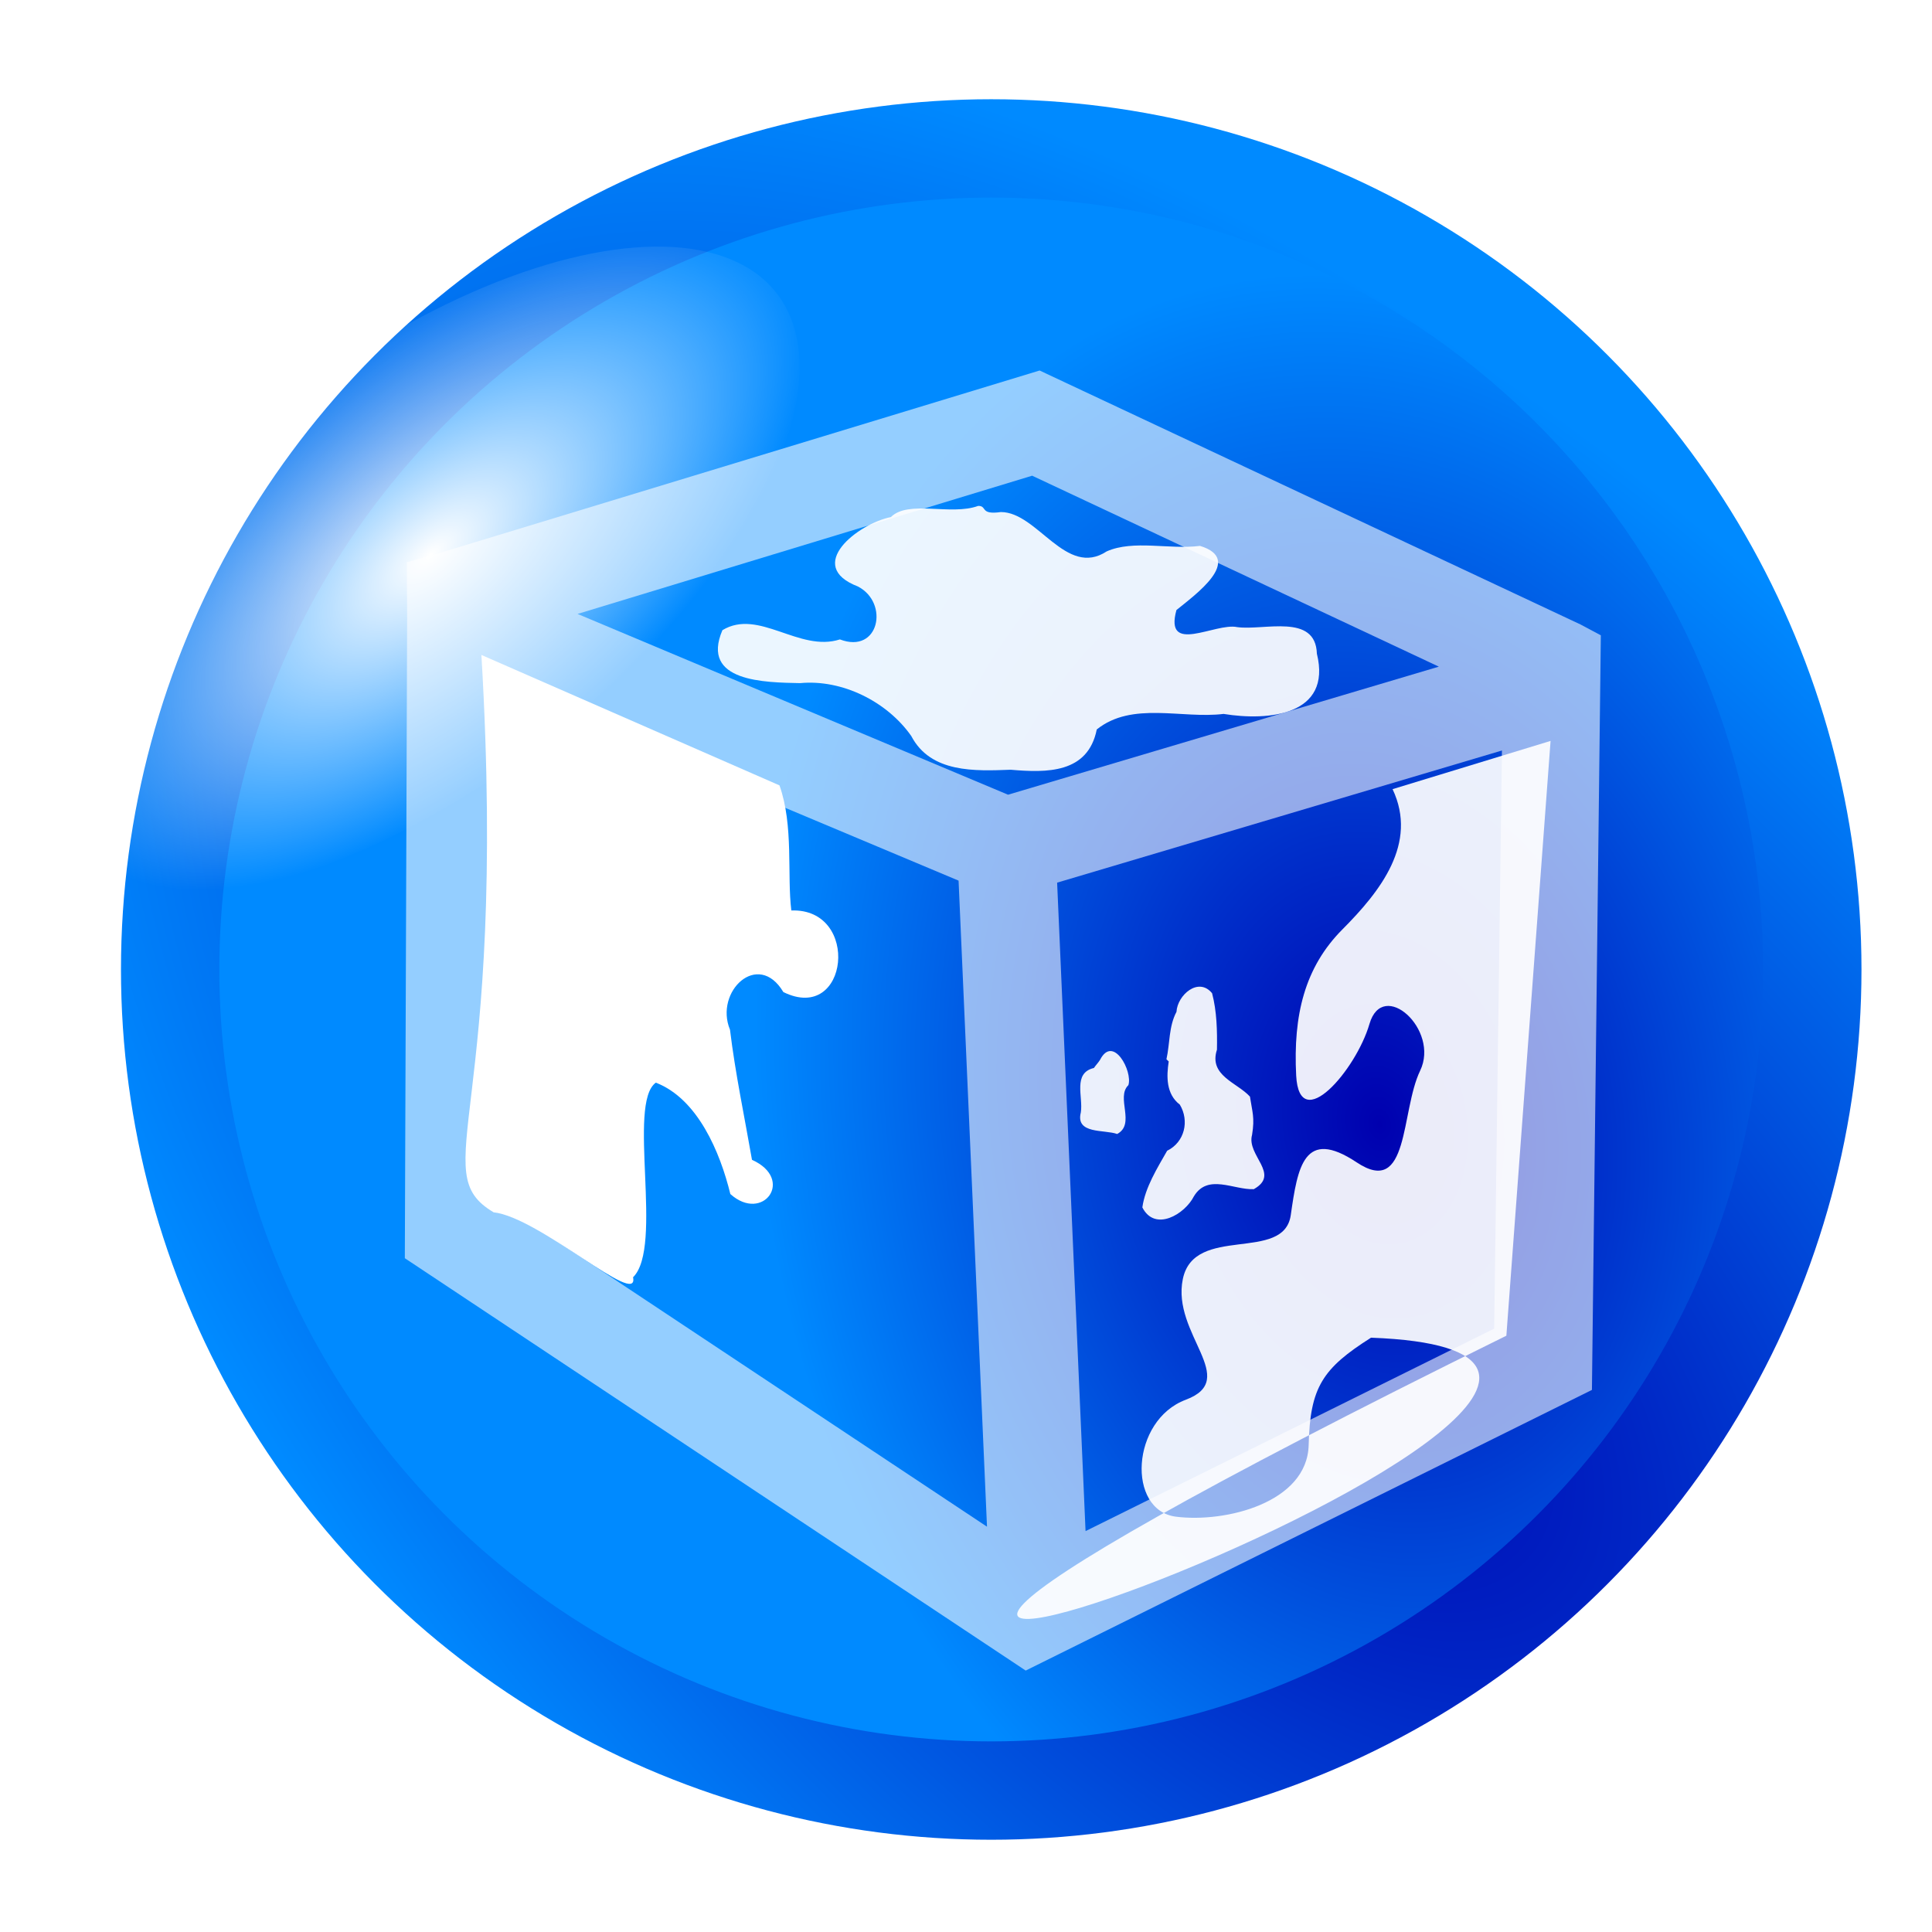 <?xml version="1.0" encoding="UTF-8" standalone="no"?>
<!-- Created with Inkscape (http://www.inkscape.org/) -->

<svg
   xmlns:dc="http://purl.org/dc/elements/1.1/"
   xmlns:cc="http://creativecommons.org/ns#"
   xmlns:rdf="http://www.w3.org/1999/02/22-rdf-syntax-ns#"
   xmlns:svg="http://www.w3.org/2000/svg"
   xmlns="http://www.w3.org/2000/svg"
   xmlns:xlink="http://www.w3.org/1999/xlink"
   xmlns:sodipodi="http://sodipodi.sourceforge.net/DTD/sodipodi-0.dtd"
   xmlns:inkscape="http://www.inkscape.org/namespaces/inkscape"
   width="39.286"
   height="39.286"
   viewBox="0 0 39.286 39.286"
   id="svg2"
   version="1.1"
   inkscape:version="0.91 r13725"
   sodipodi:docname="icon.svg"
   inkscape:export-filename="/home/twak/code/chordtextureatlas/src/org/twak/tweed/resources/icon128.png"
   inkscape:export-xdpi="293.23636"
   inkscape:export-ydpi="293.23636">
  <defs
     id="defs4">
    <linearGradient
       inkscape:collect="always"
       id="linearGradient4845">
      <stop
         style="stop-color:#ffffff;stop-opacity:1;"
         offset="0"
         id="stop4847" />
      <stop
         style="stop-color:#ffffff;stop-opacity:0;"
         offset="1"
         id="stop4849" />
    </linearGradient>
    <linearGradient
       inkscape:collect="always"
       id="linearGradient4177">
      <stop
         style="stop-color:#0000af;stop-opacity:1"
         offset="0"
         id="stop4179" />
      <stop
         style="stop-color:#008aff;stop-opacity:1"
         offset="1"
         id="stop4181" />
    </linearGradient>
    <inkscape:perspective
       sodipodi:type="inkscape:persp3d"
       inkscape:vp_x="21.249999 : 56.25 : 1"
       inkscape:vp_y="36.561635 : 72.389303 : 1"
       inkscape:vp_z="99.999997 : 50 : 1"
       inkscape:persp3d-origin="49.999998 : 33.333333 : 1"
       id="perspective4159" />
    <radialGradient
       inkscape:collect="always"
       xlink:href="#linearGradient4177"
       id="radialGradient4183"
       cx="44.859"
       cy="991.892"
       fx="44.859"
       fy="991.892"
       r="18.196"
       gradientUnits="userSpaceOnUse"
       gradientTransform="matrix(0.682,-0.111,0.154,0.945,-136.715,55.688)" />
    <filter
       inkscape:collect="always"
       style="color-interpolation-filters:sRGB"
       id="filter4831"
       x="-0.121"
       width="1.242"
       y="-0.074"
       height="1.147">
      <feGaussianBlur
         inkscape:collect="always"
         stdDeviation="0.548"
         id="feGaussianBlur4833" />
    </filter>
    <filter
       inkscape:collect="always"
       style="color-interpolation-filters:sRGB"
       id="filter4835"
       x="-0.173"
       width="1.347"
       y="-0.103"
       height="1.206">
      <feGaussianBlur
         inkscape:collect="always"
         stdDeviation="0.548"
         id="feGaussianBlur4837" />
    </filter>
    <filter
       inkscape:collect="always"
       style="color-interpolation-filters:sRGB"
       id="filter4839"
       x="-0.107"
       width="1.215"
       y="-0.244"
       height="1.488">
      <feGaussianBlur
         inkscape:collect="always"
         stdDeviation="0.548"
         id="feGaussianBlur4841" />
    </filter>
    <radialGradient
       inkscape:collect="always"
       xlink:href="#linearGradient4845"
       id="radialGradient4851"
       cx="36.54"
       cy="976.849"
       fx="36.54"
       fy="976.849"
       r="9.219"
       gradientTransform="matrix(0.999,-0.036,0.018,0.483,-629.925,318.429)"
       gradientUnits="userSpaceOnUse" />
    <radialGradient
       inkscape:collect="always"
       xlink:href="#linearGradient4177"
       id="radialGradient4861"
       cx="44.628"
       cy="991.946"
       fx="44.628"
       fy="991.946"
       r="17.696"
       gradientUnits="userSpaceOnUse"
       gradientTransform="matrix(0.706,-0.708,1.317,1.313,-1293.127,-278.69)" />
  </defs>
  <sodipodi:namedview
     id="base"
     pagecolor="#ffffff"
     bordercolor="#666666"
     borderopacity="1.0"
     inkscape:pageopacity="0.0"
     inkscape:pageshadow="2"
     inkscape:zoom="11.2"
     inkscape:cx="25.089795"
     inkscape:cy="24.902887"
     inkscape:document-units="px"
     inkscape:current-layer="layer1"
     showgrid="false"
     units="px"
     showguides="true"
     inkscape:guide-bbox="true"
     inkscape:window-width="1879"
     inkscape:window-height="1179"
     inkscape:window-x="41"
     inkscape:window-y="381"
     inkscape:window-maximized="1"
     fit-margin-top="0"
     fit-margin-left="0"
     fit-margin-right="0"
     fit-margin-bottom="0" />
  <g
     inkscape:label="Layer 1"
     inkscape:groupmode="layer"
     id="layer1"
     transform="translate(-18.579,-965.179)">
    <circle
       style="color:#000000;clip-rule:nonzero;display:inline;overflow:visible;visibility:visible;opacity:1;isolation:auto;mix-blend-mode:normal;color-interpolation:auto;color-interpolation-filters:linearRGB;solid-color:#000000;solid-opacity:1;fill:url(#radialGradient4183);fill-opacity:1;fill-rule:nonzero;stroke:url(#radialGradient4861);stroke-width:2;stroke-linecap:square;stroke-linejoin:miter;stroke-miterlimit:4;stroke-dasharray:none;stroke-dashoffset:0;stroke-opacity:1;color-rendering:auto;image-rendering:auto;shape-rendering:auto;text-rendering:optimizeLegibility;enable-background:accumulate"
       id="path4175"
       cx="38.735"
       cy="984.893"
       r="16.696" />
    <ellipse
       style="color:#000000;clip-rule:nonzero;display:inline;overflow:visible;visibility:visible;opacity:1;isolation:auto;mix-blend-mode:normal;color-interpolation:sRGB;color-interpolation-filters:linearRGB;solid-color:#000000;solid-opacity:1;fill:url(#radialGradient4851);fill-opacity:1;fill-rule:evenodd;stroke:none;stroke-width:2;stroke-linecap:butt;stroke-linejoin:miter;stroke-miterlimit:4;stroke-dasharray:none;stroke-dashoffset:0;stroke-opacity:0.582;filter:url(#filter4335);color-rendering:auto;image-rendering:auto;shape-rendering:auto;text-rendering:auto;enable-background:accumulate"
       id="path4843"
       cx="-576.242"
       cy="789.036"
       rx="9.219"
       ry="4.316"
       transform="matrix(0.791,-0.612,0.612,0.791,0,0)" />
    <path
       style="color:#000000;font-style:normal;font-variant:normal;font-weight:normal;font-stretch:normal;font-size:medium;line-height:normal;font-family:sans-serif;text-indent:0;text-align:start;text-decoration:none;text-decoration-line:none;text-decoration-style:solid;text-decoration-color:#000000;letter-spacing:normal;word-spacing:normal;text-transform:none;direction:ltr;block-progression:tb;writing-mode:lr-tb;baseline-shift:baseline;text-anchor:start;white-space:normal;clip-rule:nonzero;display:inline;overflow:visible;visibility:visible;opacity:1;isolation:auto;mix-blend-mode:normal;color-interpolation:sRGB;color-interpolation-filters:linearRGB;solid-color:#000000;solid-opacity:1;fill:#ffffff;fill-opacity:0.582;fill-rule:evenodd;stroke:none;stroke-width:2;stroke-linecap:butt;stroke-linejoin:miter;stroke-miterlimit:4;stroke-dasharray:none;stroke-dashoffset:0;stroke-opacity:1;color-rendering:auto;image-rendering:auto;shape-rendering:auto;text-rendering:auto;enable-background:accumulate"
       d="m 39.719,972.713 -12.285,3.736 -0.583,0.162 0.007,1.098 -0.047,13.055 12.625,8.385 11.514,-5.707 0.181,-15.344 -0.412,-0.22 z m -0.152,2.139 8.27,3.883 -8.76,2.604 -8.754,-3.676 z m -10.713,4.363 9.217,3.871 0.578,13.137 -9.834,-6.529 z m 20.266,1.225 -0.158,11.756 -8.309,4.117 -0.578,-13.186 z"
       id="path4185"
       inkscape:connector-curvature="0"
       sodipodi:nodetypes="ccccccccccccccccccccccccc" />
    <path
       id="path4207"
       style="color:#000000;clip-rule:nonzero;display:inline;overflow:visible;visibility:visible;opacity:1;isolation:auto;mix-blend-mode:normal;color-interpolation:sRGB;color-interpolation-filters:linearRGB;solid-color:#000000;solid-opacity:1;fill:#ffffff;fill-opacity:0.92;fill-rule:evenodd;stroke:none;stroke-width:1px;stroke-linecap:butt;stroke-linejoin:miter;stroke-miterlimit:4;stroke-dasharray:none;stroke-dashoffset:0;stroke-opacity:1;filter:url(#filter4831);color-rendering:auto;image-rendering:auto;shape-rendering:auto;text-rendering:auto;enable-background:accumulate"
       d="m 40.825,986.895 c -0.438,0.104 -0.217,0.586 -0.268,0.905 -0.113,0.446 0.477,0.344 0.739,0.438 0.381,-0.204 -0.033,-0.743 0.228,-0.993 0.091,-0.281 -0.309,-1.035 -0.576,-0.515 -0.036,0.058 -0.085,0.107 -0.124,0.164 z m 1.473,-0.178 c 0.072,-0.321 0.045,-0.664 0.204,-0.963 0.019,-0.342 0.448,-0.717 0.724,-0.378 0.096,0.364 0.106,0.763 0.099,1.148 -0.172,0.527 0.411,0.668 0.671,0.954 0.046,0.308 0.101,0.423 0.043,0.777 -0.118,0.42 0.587,0.796 0.035,1.105 -0.406,0.018 -0.934,-0.322 -1.217,0.144 -0.187,0.369 -0.794,0.729 -1.049,0.227 0.056,-0.405 0.305,-0.802 0.504,-1.152 0.357,-0.175 0.456,-0.608 0.258,-0.938 -0.28,-0.214 -0.273,-0.573 -0.226,-0.878 l -0.047,-0.046 -4.6e-5,0 z m 4.598,-5.491 c 0.523,1.104 -0.252,2.081 -1.02,2.852 -0.767,0.771 -1.003,1.744 -0.94,2.972 0.064,1.228 1.218,-0.113 1.49,-1.049 0.273,-0.936 1.432,0.116 1.031,0.949 -0.401,0.833 -0.215,2.58 -1.289,1.866 -1.074,-0.715 -1.202,0.095 -1.342,1.071 -0.14,0.976 -1.964,0.182 -2.195,1.301 -0.231,1.12 1.175,2.037 0.06,2.454 -1.115,0.417 -1.203,2.25 -0.199,2.378 1.004,0.128 2.67,-0.283 2.698,-1.459 0.028,-1.176 0.284,-1.557 1.268,-2.181 10.807,0.404 -23.064,12.69 2.752,-0.04 l 0.899,-12.095 z"
       inkscape:connector-curvature="0"
       sodipodi:nodetypes="ccccccccccccccccccccccssscssccsscccc" />
    <path
       style="color:#000000;clip-rule:nonzero;display:inline;overflow:visible;visibility:visible;opacity:1;isolation:auto;mix-blend-mode:normal;color-interpolation:sRGB;color-interpolation-filters:linearRGB;solid-color:#000000;solid-opacity:1;fill:#ffffff;fill-opacity:0.92;fill-rule:evenodd;stroke:none;stroke-width:1px;stroke-linecap:butt;stroke-linejoin:miter;stroke-miterlimit:4;stroke-dasharray:none;stroke-dashoffset:0;stroke-opacity:1;filter:url(#filter4839);color-rendering:auto;image-rendering:auto;shape-rendering:auto;text-rendering:auto;enable-background:accumulate"
       d="m 38.467,975.467 c -0.553,0.202 -1.417,-0.127 -1.772,0.226 -0.666,0.133 -1.769,0.99 -0.67,1.412 0.641,0.333 0.431,1.381 -0.367,1.076 -0.829,0.267 -1.65,-0.635 -2.389,-0.188 -0.453,1.057 0.873,1.062 1.58,1.077 0.855,-0.081 1.769,0.375 2.26,1.075 0.396,0.756 1.296,0.713 2.022,0.686 0.729,0.063 1.571,0.079 1.75,-0.819 0.721,-0.578 1.733,-0.211 2.579,-0.316 0.908,0.149 2.207,0.032 1.897,-1.225 -0.027,-0.828 -1.078,-0.465 -1.62,-0.54 -0.446,-0.095 -1.488,0.575 -1.236,-0.347 0.367,-0.301 1.39,-1.027 0.479,-1.305 -0.619,0.08 -1.352,-0.129 -1.897,0.112 -0.827,0.543 -1.404,-0.797 -2.15,-0.8 -0.44,0.062 -0.271,-0.129 -0.466,-0.125 z"
       id="path4339"
       inkscape:connector-curvature="0" />
    <path
       style="color:#000000;clip-rule:nonzero;display:inline;overflow:visible;visibility:visible;opacity:1;isolation:auto;mix-blend-mode:normal;color-interpolation:sRGB;color-interpolation-filters:linearRGB;solid-color:#000000;solid-opacity:1;fill:#ffffff;fill-opacity:1;fill-rule:evenodd;stroke:none;stroke-width:1px;stroke-linecap:butt;stroke-linejoin:miter;stroke-miterlimit:4;stroke-dasharray:none;stroke-dashoffset:0;stroke-opacity:1;filter:url(#filter4835);color-rendering:auto;image-rendering:auto;shape-rendering:auto;text-rendering:auto;enable-background:accumulate"
       d="m 28.612,989.83 c 0.931,0.097 2.969,1.965 2.84,1.321 0.627,-0.613 -0.126,-3.537 0.463,-3.957 0.853,0.329 1.308,1.417 1.515,2.265 0.662,0.594 1.319,-0.3 0.44,-0.696 -0.149,-0.859 -0.34,-1.761 -0.447,-2.645 -0.322,-0.778 0.573,-1.627 1.085,-0.766 1.332,0.656 1.576,-1.71 0.162,-1.659 -0.089,-0.718 0.051,-1.724 -0.241,-2.544 l -6.061,-2.652 c 0.554,9.378 -1.162,10.495 0.246,11.332 z"
       id="path4365"
       inkscape:connector-curvature="0"
       sodipodi:nodetypes="ccccccccccc" />
  </g>
</svg>
